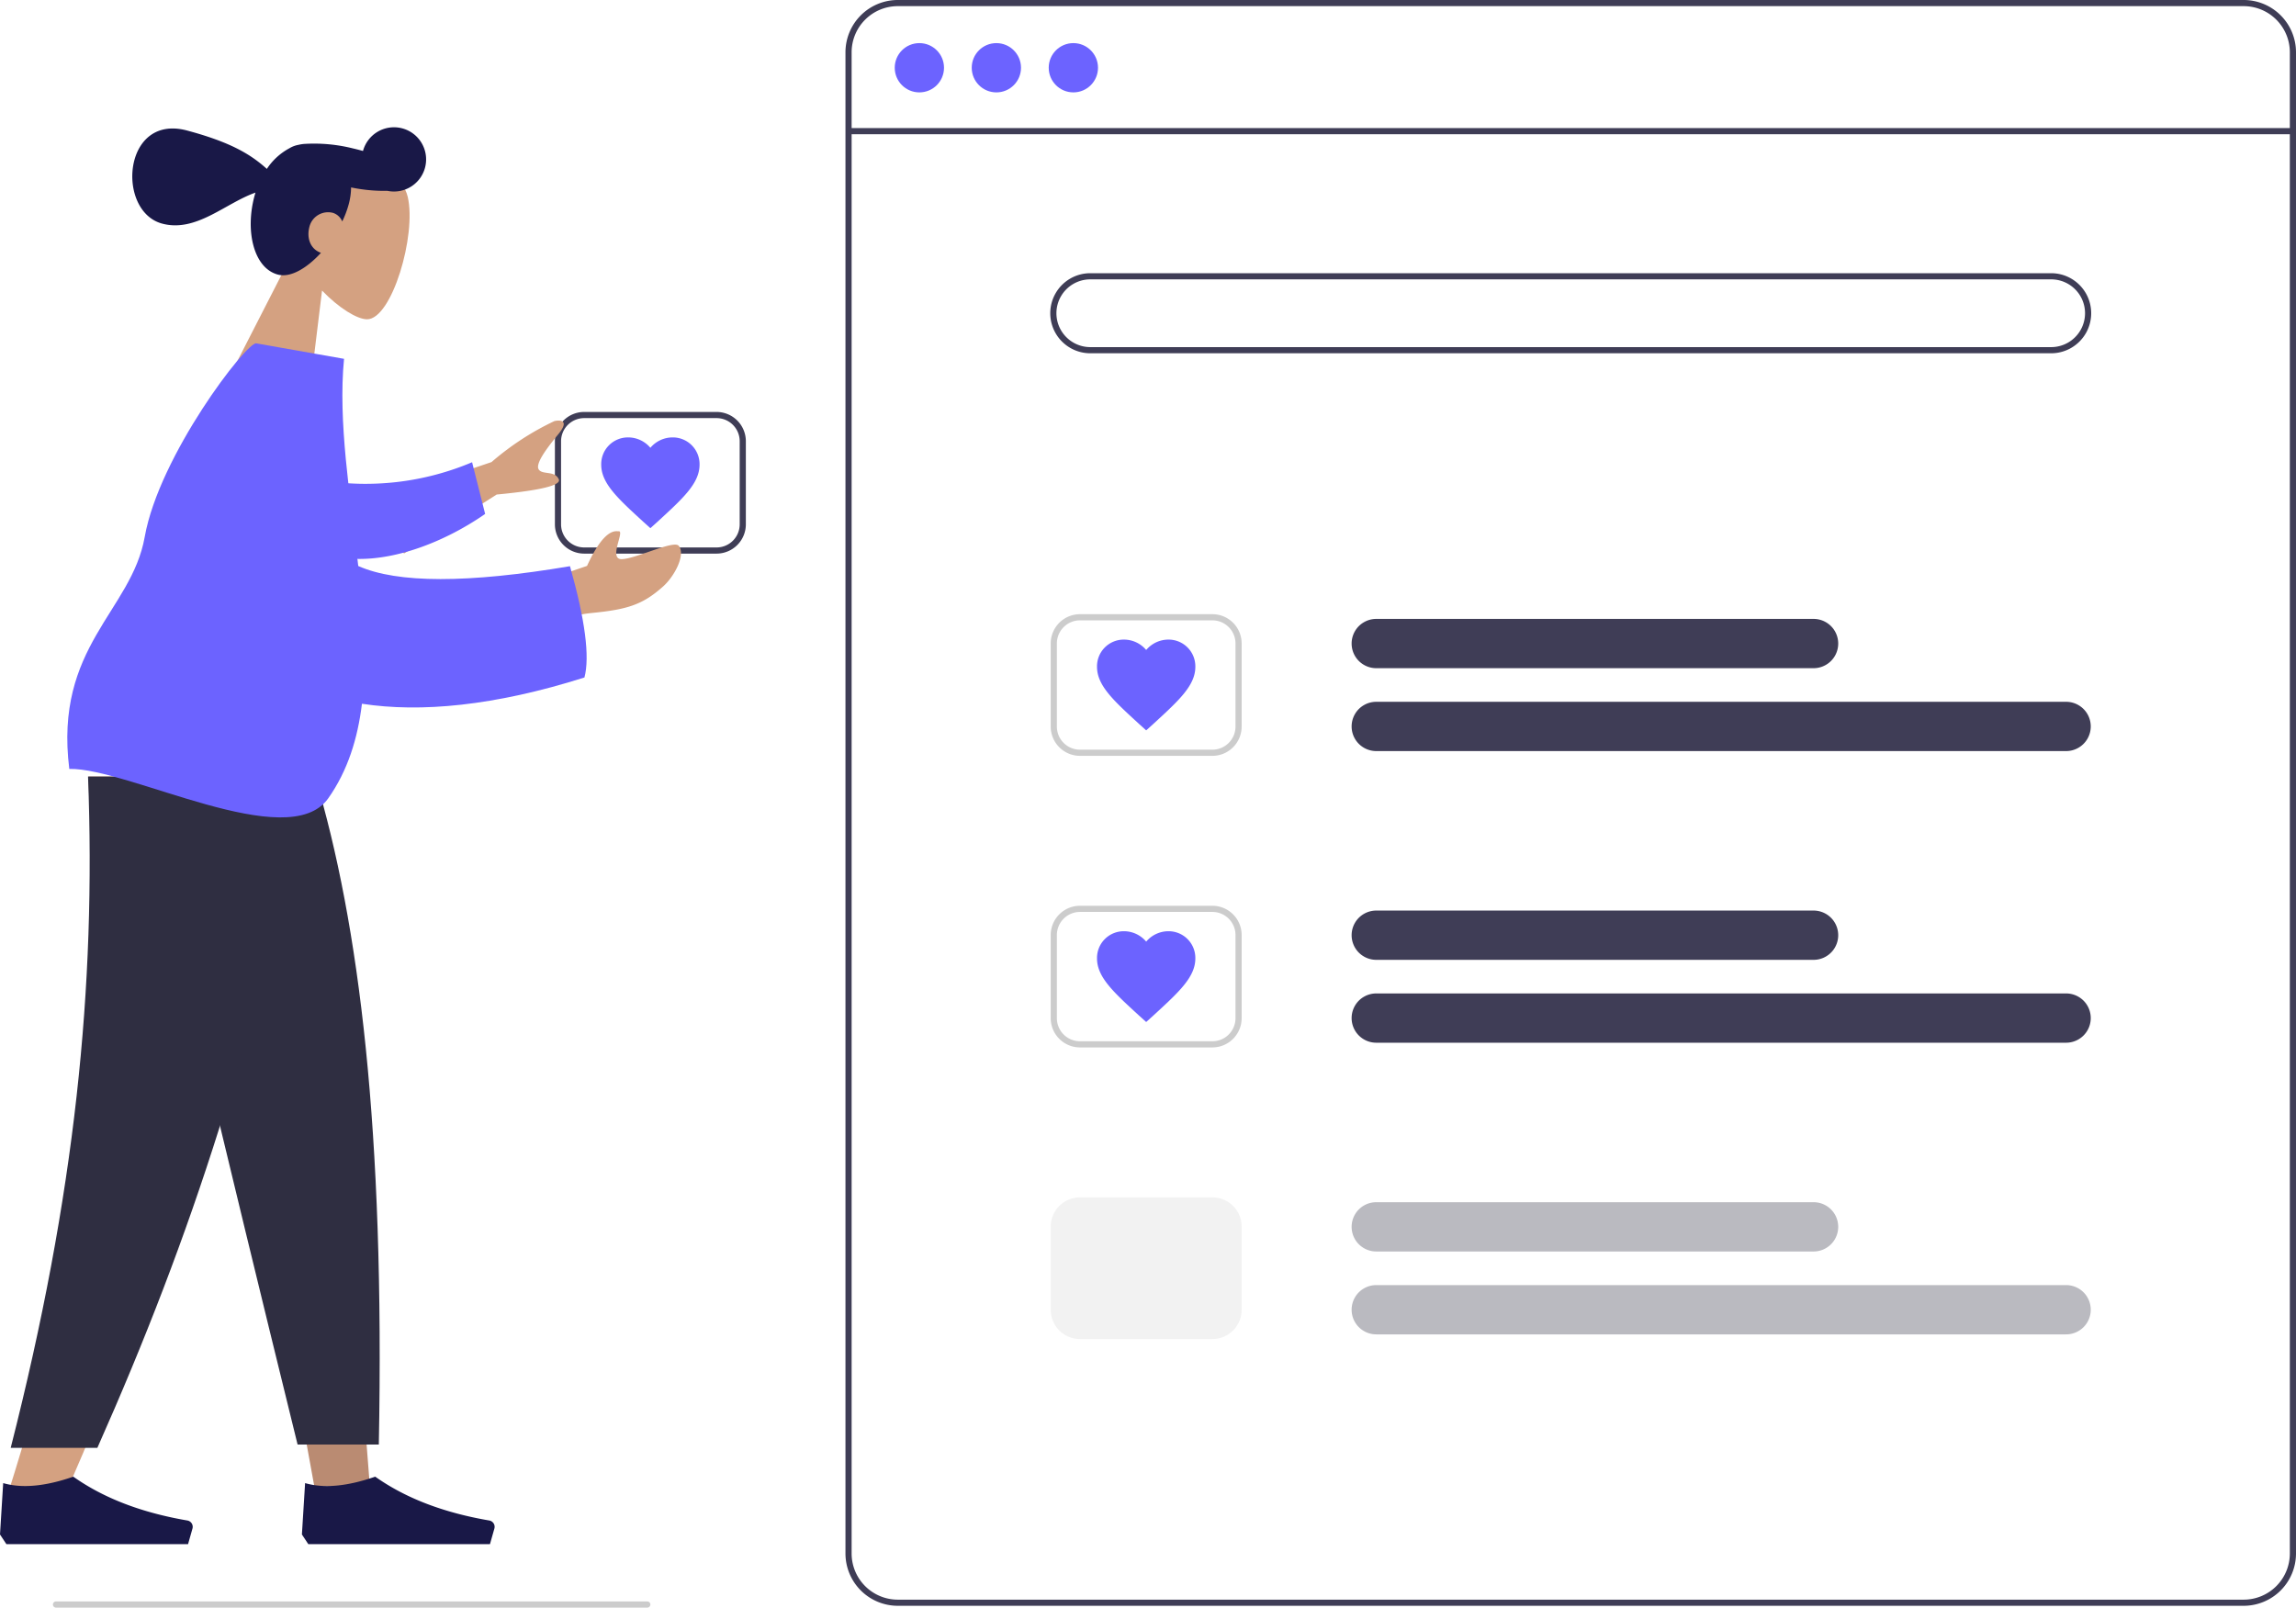 <svg xmlns="http://www.w3.org/2000/svg" width="745.529" height="522.041"><g data-name="Group 167"><g data-name="Group 166"><g data-name="Group 165"><g data-name="Group 164"><g data-name="Group 163" transform="translate(17.183)"><path data-name="Path 122" d="M711.346 521.451h-437a16.994 16.994 0 01-17-16.95V16.95a16.994 16.994 0 0117-16.95h437a16.994 16.994 0 0117 16.95v487.551a16.994 16.994 0 01-17 16.95zm-437-519.457a15 15 0 00-15 14.956v487.551a15 15 0 0015 14.956h437a15 15 0 0015-14.956V16.95a15 15 0 00-15-14.956z" fill="#3f3d56"/><path data-name="Rectangle 33" fill="#3f3d56" d="M258.346 41.59h469v2h-469z"/><circle data-name="Ellipse 40" cx="8" cy="8" r="8" transform="translate(273.346 14)" fill="#6c63ff"/><circle data-name="Ellipse 41" cx="8" cy="8" r="8" transform="translate(298.346 14)" fill="#6c63ff"/><circle data-name="Ellipse 42" cx="8" cy="8" r="8" transform="translate(323.346 14)" fill="#6c63ff"/><path data-name="Path 123" d="M648.846 114.718h-312a13 13 0 010-26h312a13 13 0 110 26zm-312-24a11 11 0 000 22h312a11 11 0 100-22z" fill="#3f3d56"/><path data-name="Path 124" d="M571.701 216.98h-142a8 8 0 010-16h142a8 8 0 010 16z" fill="#3f3d56"/><path data-name="Path 125" d="M653.701 243.897h-224a8 8 0 010-16h224a8 8 0 010 16z" fill="#3f3d56"/><path data-name="Path 126" d="M376.492 245.446h-43a9.511 9.511 0 01-9.5-9.5v-27a9.511 9.511 0 019.5-9.5h43a9.511 9.511 0 019.5 9.5v27a9.511 9.511 0 01-9.5 9.5zm-43-44a7.508 7.508 0 00-7.5 7.5v27a7.508 7.508 0 007.5 7.5h43a7.508 7.508 0 007.5-7.5v-27a7.508 7.508 0 00-7.5-7.5z" fill="#ccc"/><path data-name="Path 127" d="M571.701 311.69h-142a8 8 0 010-16h142a8 8 0 010 16z" fill="#3f3d56"/><path data-name="Path 128" d="M653.701 338.602h-224a8 8 0 010-16h224a8 8 0 110 16z" fill="#3f3d56"/><path data-name="Path 129" d="M376.492 340.133h-43a9.511 9.511 0 01-9.5-9.5v-27a9.511 9.511 0 019.5-9.5h43a9.511 9.511 0 019.5 9.5v27a9.511 9.511 0 01-9.5 9.5zm-43-44a7.508 7.508 0 00-7.5 7.5v27a7.508 7.508 0 007.5 7.5h43a7.508 7.508 0 007.5-7.5v-27a7.508 7.508 0 00-7.5-7.5z" fill="#ccc"/><path data-name="Path 130" d="M571.701 406.395h-142a8 8 0 010-16h142a8 8 0 010 16z" fill="#babac0"/><path data-name="Path 131" d="M653.701 433.312h-224a8 8 0 010-16h224a8 8 0 010 16z" fill="#babac0"/><path data-name="Path 132" d="M376.492 434.825h-43a9.511 9.511 0 01-9.5-9.5v-27a9.511 9.511 0 019.5-9.5h43a9.511 9.511 0 019.5 9.5v27a9.511 9.511 0 01-9.5 9.5z" fill="#f2f2f2"/><path data-name="Path 133" d="M354.992 237.176l-2.315-2.089c-8.223-7.549-13.651-12.449-13.651-18.553a8.683 8.683 0 018.782-8.835 9.445 9.445 0 017.185 3.374 9.445 9.445 0 017.18-3.374 8.683 8.683 0 018.782 8.835c0 6.1-5.429 11-13.651 18.553z" fill="#6c63ff"/><path data-name="Path 134" d="M354.992 331.878l-2.315-2.089c-8.223-7.549-13.651-12.449-13.651-18.553a8.683 8.683 0 018.782-8.835 9.445 9.445 0 017.185 3.373 9.445 9.445 0 017.18-3.373 8.683 8.683 0 018.782 8.835c0 6.1-5.429 11-13.651 18.553z" fill="#6c63ff"/><path data-name="Path 135" d="M215.5 179.774h-43a9.511 9.511 0 01-9.5-9.5v-27a9.511 9.511 0 019.5-9.5h43a9.511 9.511 0 019.5 9.5v27a9.511 9.511 0 01-9.5 9.5zm-43-44a7.508 7.508 0 00-7.5 7.5v27a7.508 7.508 0 007.5 7.5h43a7.508 7.508 0 007.5-7.5v-27a7.508 7.508 0 00-7.5-7.5z" fill="#3f3d56"/><path data-name="Path 136" d="M194 171.517l-2.315-2.089c-8.223-7.549-13.651-12.449-13.651-18.553a8.683 8.683 0 018.782-8.835 9.445 9.445 0 017.185 3.374 9.445 9.445 0 017.185-3.373 8.683 8.683 0 018.782 8.835c0 6.1-5.429 11-13.651 18.553z" fill="#6c63ff"/><path data-name="Path 147" d="M193 522.041H1a1 1 0 110-2h192a1 1 0 010 2z" fill="#ccc"/></g></g></g><g data-name="humaaans/standing-3"><g data-name="Head/Front/Pony"><path data-name="Path 148" d="M95.439 81.374c-3.182-6.694-4.533-14.214-2.004-21.557 7.295-21.153 36.036-8.364 38.955 4.083s-5.177 39.86-13.24 39.784c-3.216-.034-9.116-3.65-14.583-9.33l-3.672 30.068-24.182-6.483z" fill="#d4a181" fill-rule="evenodd"/><path d="M104.218 82.102c-4.538 4.953-9.853 8.172-13.993 7.063-7.869-2.11-10.643-14.131-7.61-25.442q.16-.596.34-1.178C73.097 66.02 63.663 75.564 52.648 72.61c-14.983-4.018-12.831-35.836 8.104-30.223 14.237 3.817 20.684 7.77 25.896 12.459a20.302 20.302 0 017.41-6.748 8.41 8.41 0 012.866-1.063 11.557 11.557 0 012.23-.321 51.966 51.966 0 0115.47 1.482c1.11.256 2.192.535 3.242.831a10.43 10.43 0 117.915 12.94 52.642 52.642 0 01-11.782-1.106 21.748 21.748 0 01-.8 5.578 31.635 31.635 0 01-2.07 5.47 4.874 4.874 0 00-2.973-2.774 6.255 6.255 0 00-7.665 4.424c-1.06 3.95.455 7.42 3.727 8.542z" fill="#191847" fill-rule="evenodd"/></g><g data-name="Bottom/Standing/Sweatpants"><path d="M45.888 252.172l38.2 131.641 17.968 98.839h18.041l-18.007-230.48z" fill="#ba8b72" fill-rule="evenodd"/><path data-name="Leg" d="M28.719 252.172c2.666 68.387 1.615 105.687 1.018 111.9s-3.984 47.826-27.063 120.666h18.758c30.565-69.878 41.235-111.49 44.74-120.666s13.859-46.475 28.975-111.9z" fill="#d4a181" fill-rule="evenodd"/><path d="M45.068 252.172q14.905 67.947 51.56 216.922h26.378c1.948-101.939-6.34-169.032-20.693-216.922z" fill="#2f2e41" fill-rule="evenodd"/><path data-name="Pant" d="M28.586 252.172c2.611 68.387-4.155 135.761-25.112 217.987h28.143c30.622-68.834 52.569-135.876 67.568-217.987z" fill="#2f2e41" fill-rule="evenodd"/><path d="M0 498.295l1.035-16.687q9.09 2.658 22.77-2.086 14.709 10.42 37.035 14.23a2.086 2.086 0 011.705 2.407 2.115 2.115 0 01-.049.218l-1.431 5.046H2.07z" fill="#191847" fill-rule="evenodd" data-name="Accessories/Shoe/Flat-Simple"/><g data-name="Accessories/Shoe/Flat-Simple"><path data-name="Shoe" d="M98.032 498.295l1.035-16.687q9.09 2.658 22.77-2.086 14.709 10.42 37.035 14.23a2.086 2.086 0 011.705 2.407 2.115 2.115 0 01-.049.218l-1.431 5.046h-58.995z" fill="#191847" fill-rule="evenodd"/></g></g><g data-name="Body/Pointing-Forward" fill-rule="evenodd"><path d="M120.51 163.29l39.092-13.238a89.513 89.513 0 0120.414-13.313c1.888-.428 5.04-.325 1.264 4.27s-7.538 9.602-6.352 11.435 5.231.279 6.515 3.2q1.286 2.92-20.177 4.95l-30.082 19.151zm52.927 26.32l17.175-5.842q5.508-11.96 10.104-11.23c2.541-.68-3.41 9.165 1.201 9.036s16.898-6.295 18.48-4.324c2.34 2.914-1.446 9.928-5.004 13.123-6.658 5.969-11.577 7.544-23.25 8.684q-9.153.894-20.585 6.423z" fill="#d4a181"/><path d="M103.914 155.88a88.943 88.943 0 0049.38-5.776l4.234 16.79c-14.398 10.001-33.393 16.956-48.388 13.875-11.812-2.426-15.348-17.858-5.226-24.889z" fill="#6c63ff"/><path d="M116.328 183.797q19.01 8.465 68.75.063 7.375 26.065 4.696 36.139c-29.233 9.264-53.274 11.45-72.248 8.53-1.376 11.32-4.623 21.751-10.929 30.694-12.962 18.383-64.891-9.919-84.097-9.534-4.97-39.799 20.211-51.177 24.488-75.33 4.683-26.445 33.102-63.415 36.227-62.864l28.497 5.025c-1.99 20.479 2 44.137 4.616 67.277z" fill="#6c63ff"/></g></g></g></g></svg>